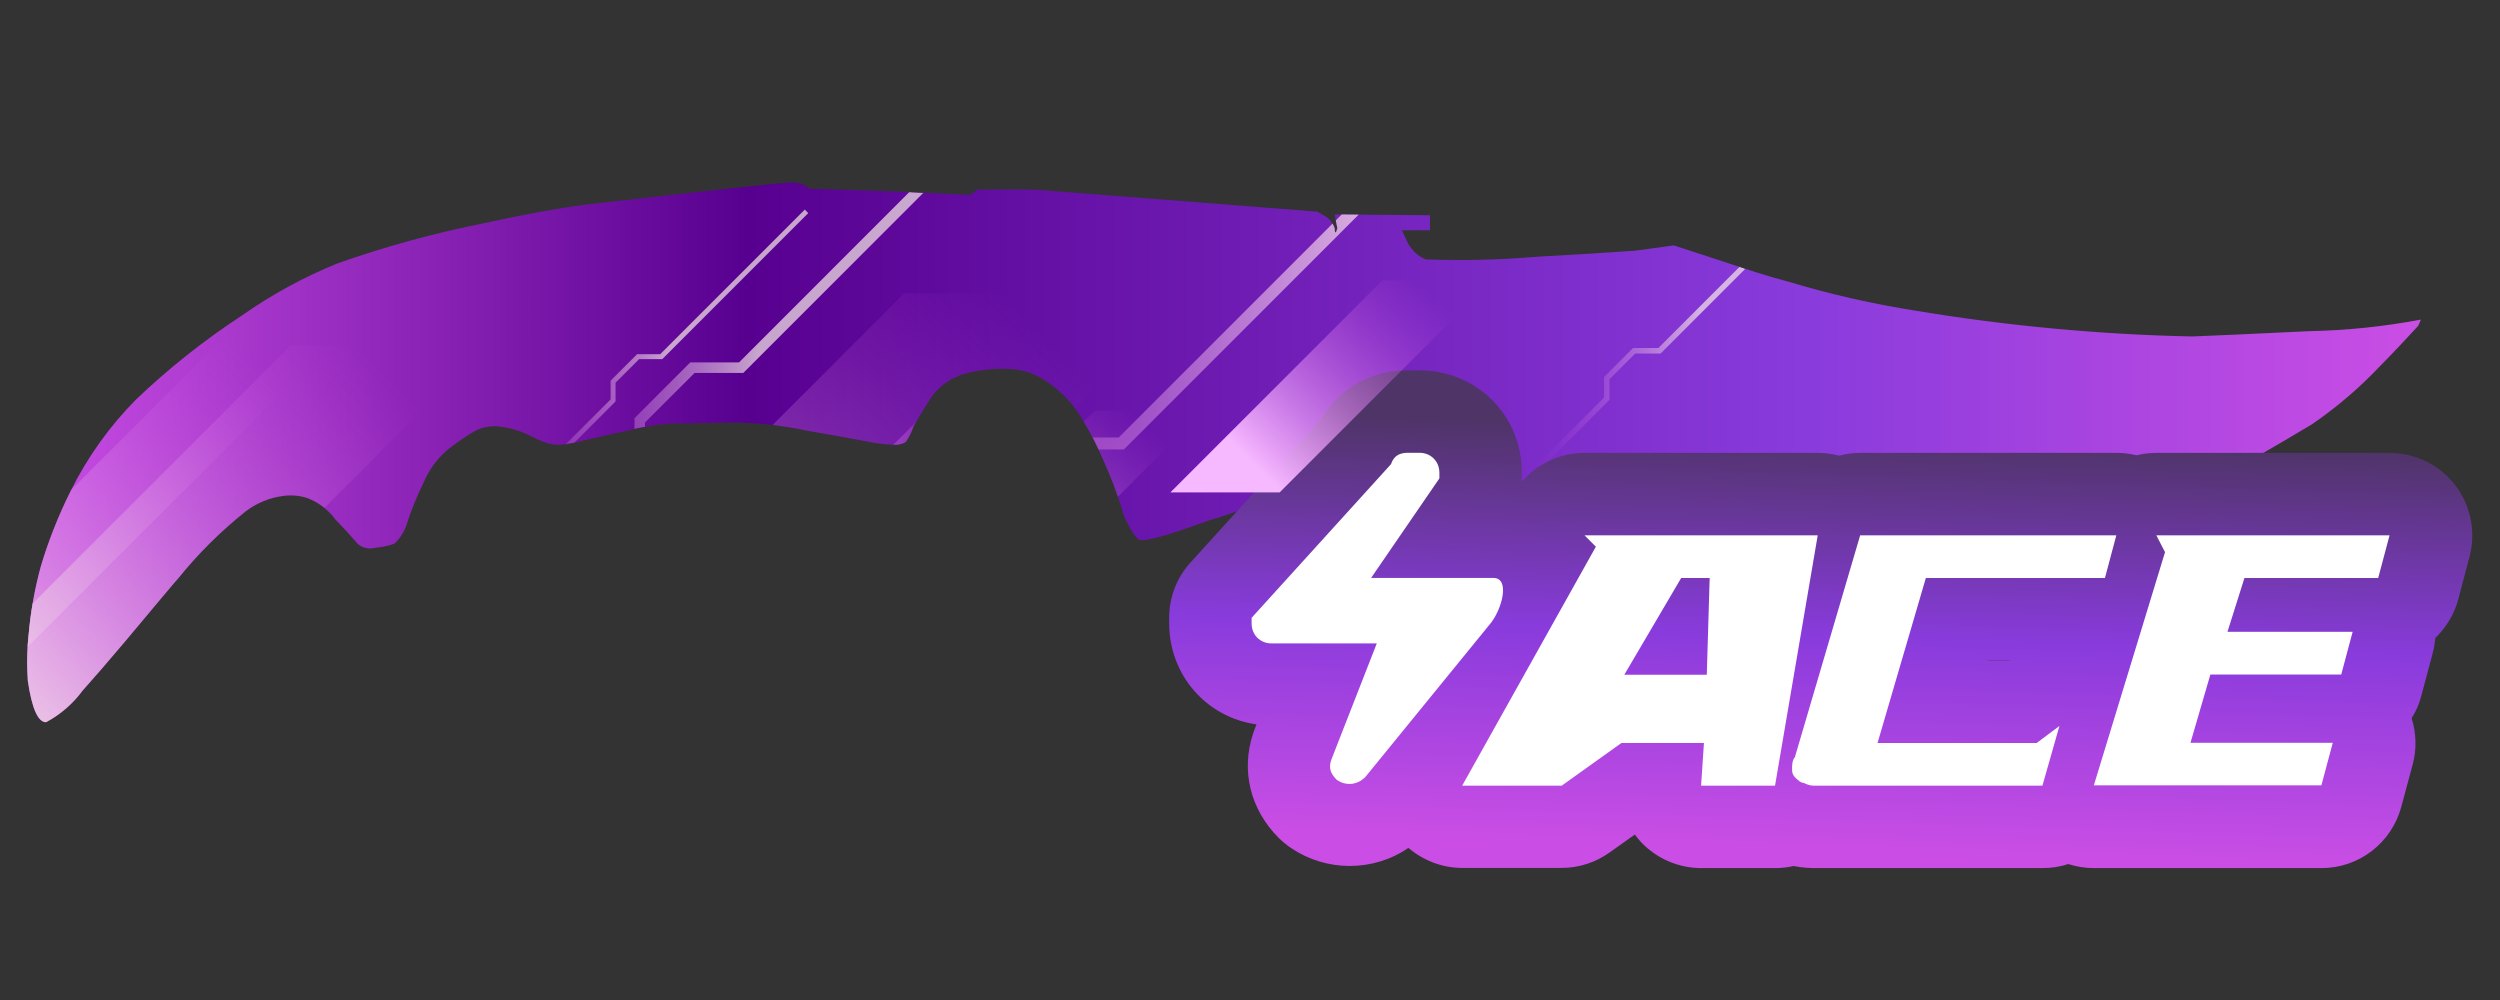 <?xml version="1.0" encoding="utf-8"?>
<!-- Generator: Adobe Illustrator 16.0.0, SVG Export Plug-In . SVG Version: 6.00 Build 0)  -->
<!DOCTYPE svg PUBLIC "-//W3C//DTD SVG 1.1//EN" "http://www.w3.org/Graphics/SVG/1.1/DTD/svg11.dtd">
<svg version="1.1" id="case1" xmlns="http://www.w3.org/2000/svg" xmlns:xlink="http://www.w3.org/1999/xlink" x="0px" y="0px"
	 width="90px" height="36px" viewBox="0 0 90 36" enable-background="new 0 0 90 36" xml:space="preserve">
<rect x="0" y="0" width="90" height="36" fill="#333333" stroke="none"/>
<linearGradient id="shape_1_" gradientUnits="userSpaceOnUse" x1="-66.323" y1="2195.525" x2="19.851" y2="2195.525" gradientTransform="matrix(1 0 0 1 67.3 -2179.241)">
	<stop  offset="0" style="stop-color:#CA4EE5"/>
	<stop  offset="0.301" style="stop-color:#570090"/>
	<stop  offset="0.742" style="stop-color:#893BDC"/>
	<stop  offset="1" style="stop-color:#CA4EE5"/>
</linearGradient>
<path id="shape" fill="url(#shape_1_)" d="M51.671,17.902L51.671,17.902L51.671,17.902 M28.476,6.569c-0.006,0-0.015,0-0.022,0.001
	c-0.291,0-2.745,0.265-7.362,0.795c-0.984,0.126-2.199,0.348-3.644,0.665c-1.807,0.358-3.584,0.846-5.319,1.46
	C10.92,9.983,9.77,10.612,8.7,11.364c-1.355,0.888-2.628,1.896-3.801,3.017c-0.959,0.966-1.755,2.082-2.359,3.302
	c-0.432,0.866-0.79,1.768-1.068,2.697c-0.219,0.802-0.366,1.619-0.439,2.446c-0.036,0.318-0.054,0.639-0.056,0.96v0.103
	c0.001,0.206,0.01,0.413,0.024,0.618C1.146,25.503,1.367,26,1.658,26c0.521-0.277,0.972-0.67,1.321-1.146
	c0.379-0.42,0.872-0.992,1.481-1.711c1.273-1.521,1.925-2.3,1.948-2.313c0.719-0.894,1.531-1.697,2.423-2.412
	c0.41-0.317,0.899-0.514,1.415-0.572c0.287-0.033,0.577,0,0.85,0.095c0.392,0.157,0.729,0.42,0.975,0.755
	c0.229,0.234,0.504,0.531,0.82,0.896c0.181,0.14,0.41,0.187,0.627,0.126c0.238-0.021,0.471-0.066,0.692-0.152
	c0.233-0.229,0.398-0.518,0.474-0.828c0.16-0.468,0.349-0.922,0.567-1.366c0.182-0.438,0.462-0.827,0.815-1.141
	c0.318-0.258,0.654-0.492,1.008-0.701c0.315-0.172,0.681-0.228,1.035-0.156c0.363,0.055,0.715,0.173,1.04,0.346
	c0.2,0.107,0.411,0.191,0.627,0.254c0.136,0.029,0.272,0.042,0.412,0.035c0.285-0.023,0.569-0.076,0.845-0.159
	c0.921-0.211,1.445-0.327,1.572-0.348c0.505-0.129,1.021-0.214,1.539-0.253c0.293,0,0.873-0.01,1.73-0.031
	c1.067-0.035,2.133,0.061,3.176,0.287c0.754,0.127,1.572,0.275,2.455,0.444c0.218,0.035,0.438,0.056,0.659,0.063
	c0.153,0.012,0.307-0.02,0.44-0.096c0.124-0.175,0.22-0.367,0.283-0.571c0.232-0.4,0.452-0.76,0.662-1.079
	c0.332-0.441,0.813-0.745,1.354-0.854c0.474-0.109,0.958-0.153,1.444-0.129c0.435,0.019,0.859,0.149,1.228,0.38
	c0.403,0.26,0.765,0.582,1.067,0.953c0.426,0.604,0.784,1.254,1.07,1.936c0.256,0.557,0.476,1.131,0.661,1.716
	c0.05,0.223,0.136,0.438,0.253,0.636c0.084,0.188,0.199,0.357,0.346,0.506c0.126,0.13,0.965-0.094,2.516-0.665
	c0.904-0.265,1.787-0.593,2.644-0.985c0.271-0.148,0.479-0.264,0.63-0.348l0.313,0.442l4.595,0.063c0.002,0,0.004,0.001,0.004,0.001
	c-0.063-0.041-0.069-0.063-0.028-0.063c0.037,0.029,0.078,0.051,0.127,0.063h-0.097c0.063,0.009,0.127,0.03,0.185,0.063
	c1.242,0.361,2.502,0.658,3.772,0.892c2.437,0.482,4.162,0.771,5.188,0.854c1.06,0.09,2.117,0.119,3.179,0.099h0.381
	c0.563-0.019,1.713-0.05,3.457-0.099c1.498-0.053,2.985-0.188,4.47-0.41c0.94-0.168,2.309-0.44,4.094-0.828
	c1.339-0.321,2.629-0.822,3.836-1.492c0.563-0.296,1.563-0.867,2.979-1.714c0.892-0.608,1.714-1.31,2.455-2.094
	c0.502-0.509,0.959-0.995,1.384-1.46l0.096-0.224c-1.325,0.251-2.672,0.391-4.021,0.417c-2.228,0.107-3.631,0.17-4.219,0.191
	c-3.318-0.07-6.634-0.378-9.906-0.921c-1.563-0.244-3.104-0.594-4.621-1.05c-0.393-0.104-0.786-0.22-1.194-0.348l-2.933-0.96
	l-1.385,0.19c-1.149,0.082-2.34,0.155-3.554,0.219c-1.327,0.113-2.662,0.145-3.995,0.095c-0.271-0.113-0.488-0.313-0.632-0.572
	L50.467,8.29h1.012V7.75l-3.432-0.032l0.098,0.507c-0.021,0.029-0.028,0.062-0.031,0.096C48.07,8.405,48.05,8.373,48.05,8.225
	c-0.057-0.186-0.182-0.345-0.346-0.445l-0.283-0.161L37.2,6.823h-2.013l-0.253,0.19l-2.861-0.126
	c-1.909-0.063-2.884-0.094-2.924-0.094c-0.063-0.044-0.125-0.083-0.189-0.128c-0.137-0.06-0.283-0.092-0.433-0.096H28.476z"/>
<linearGradient id="shape2_2_" gradientUnits="userSpaceOnUse" x1="65.719" y1="15.582" x2="65.219" y2="30.582">
	<stop  offset="0" style="stop-color:#4F3468"/>
	<stop  offset="0.489" style="stop-color:#893BDC"/>
	<stop  offset="1" style="stop-color:#CA4EE5"/>
</linearGradient>
<path id="shape2_1_" fill="url(#shape2_2_)" d="M75.376,31.251c-0.313,0-0.625-0.05-0.922-0.147
	c-0.298,0.104-0.608,0.147-0.922,0.147h-8.193c-0.185,0-0.442-0.009-0.771-0.075c-0.217,0.051-0.438,0.075-0.664,0.075h-2.663
	c-0.816,0-1.604-0.342-2.166-0.937c-0.078-0.086-0.15-0.174-0.22-0.271l-0.91,0.646c-0.502,0.358-1.1,0.556-1.725,0.556h-3.584
	c-0.717,0-1.402-0.269-1.934-0.722c-0.617,0.427-1.354,0.651-2.115,0.651c-0.75,0-1.479-0.222-2.104-0.642
	c-0.164-0.11-0.315-0.233-0.452-0.37c-1.021-1.021-1.363-2.423-0.92-3.753l0.044-0.128l0.08-0.203
	c-1.801-0.254-3.145-1.767-3.145-3.646V22.24c0-0.741,0.274-1.45,0.773-1.996l4.748-5.232c0.646-1.069,1.763-1.679,3.08-1.679h0.41
	c2.064,0,3.684,1.618,3.684,3.684c0,0-0.001,0.289-0.003,0.331c0.555-0.653,1.372-1.044,2.26-1.044h8.397
	c0.262,0,0.519,0.034,0.769,0.101c0.25-0.067,0.508-0.101,0.771-0.101h9.219c0.242,0,0.48,0.029,0.718,0.087
	c0.231-0.058,0.479-0.087,0.719-0.087h8.396c0.918,0,1.798,0.433,2.354,1.159c0.563,0.726,0.753,1.689,0.519,2.573l-0.404,1.532
	c-0.146,0.541-0.436,1.02-0.826,1.395c-0.02,0.188-0.047,0.372-0.099,0.555l-0.409,1.537c-0.072,0.282-0.189,0.551-0.348,0.799
	c0.168,0.532,0.188,1.109,0.041,1.656l-0.414,1.539c-0.351,1.296-1.521,2.202-2.865,2.202H75.376z M72.337,23.782l0.019-0.009
	h-0.799l-0.002,0.009H72.337z"/>
<path id="ACE" fill="#FFFFFF" d="M49.564,23.163h-3.789c-0.409,0-0.717-0.308-0.717-0.718c0-0.104,0-0.104,0-0.204l5.018-5.531
	c0.104-0.307,0.311-0.41,0.615-0.41h0.41c0.408,0,0.717,0.308,0.717,0.717c0,0.102,0,0.205,0,0.205l-2.459,3.584h4.402
	c0.615,0,0.311,1.127-0.104,1.639l-4.508,5.531c-0.311,0.308-0.717,0.308-1.021,0.104c-0.205-0.206-0.312-0.41-0.205-0.719
	L49.564,23.163L49.564,23.163L49.564,23.163z M57.042,19.271l0.409,0.41l-4.813,8.603h3.584l2.149-1.536h2.971l-0.103,1.536h2.662
	l1.537-9.013H57.042L57.042,19.271z M61.548,20.809l-0.104,3.482h-2.969l2.047-3.482H61.548L61.548,20.809z M65.339,28.284h8.188
	l0.613-2.15l-0.82,0.614h-5.729l1.74-5.941h6.447l0.41-1.535h-9.222l-2.351,7.988c-0.1,0.104-0.1,0.309-0.1,0.409
	c0,0.103,0,0.205,0.103,0.31s0.205,0.203,0.307,0.203C65.132,28.284,65.236,28.284,65.339,28.284L65.339,28.284L65.339,28.284z
	 M77.628,19.271l0.313,0.606l-2.563,8.396h8.192l0.41-1.533h-5.123l0.717-2.458h4.711l0.41-1.537h-4.506l0.611-1.938h4.815
	l0.409-1.535H77.628L77.628,19.271z"/>
<g>
	<defs>
		<path id="SVGID_1_" d="M51.671,17.902L51.671,17.902L51.671,17.902 M28.476,6.569c-0.006,0-0.015,0-0.022,0.001
			c-0.291,0-2.745,0.265-7.362,0.795c-0.984,0.126-2.199,0.348-3.644,0.665c-1.807,0.358-3.584,0.846-5.319,1.46
			C10.92,9.983,9.77,10.612,8.7,11.364c-1.355,0.888-2.628,1.896-3.801,3.017c-0.959,0.966-1.755,2.082-2.359,3.302
			c-0.432,0.866-0.79,1.768-1.068,2.697c-0.219,0.802-0.366,1.619-0.439,2.446c-0.036,0.318-0.054,0.639-0.056,0.96v0.103
			c0.001,0.206,0.01,0.413,0.024,0.618C1.146,25.503,1.367,26,1.658,26c0.521-0.277,0.972-0.67,1.321-1.146
			c0.379-0.42,0.872-0.992,1.481-1.711c1.273-1.521,1.925-2.3,1.948-2.313c0.719-0.894,1.531-1.697,2.423-2.412
			c0.41-0.317,0.899-0.514,1.415-0.572c0.287-0.033,0.577,0,0.85,0.095c0.392,0.157,0.729,0.42,0.975,0.755
			c0.229,0.234,0.504,0.531,0.82,0.896c0.181,0.14,0.41,0.187,0.627,0.126c0.238-0.021,0.471-0.066,0.692-0.152
			c0.233-0.229,0.398-0.518,0.474-0.828c0.16-0.468,0.349-0.922,0.567-1.366c0.182-0.438,0.462-0.827,0.815-1.141
			c0.318-0.258,0.654-0.492,1.008-0.701c0.315-0.172,0.681-0.228,1.035-0.156c0.363,0.055,0.715,0.173,1.04,0.346
			c0.2,0.107,0.411,0.191,0.627,0.254c0.136,0.029,0.272,0.042,0.412,0.035c0.285-0.023,0.569-0.076,0.845-0.159
			c0.921-0.211,1.445-0.327,1.572-0.348c0.505-0.129,1.021-0.214,1.539-0.253c0.293,0,0.873-0.01,1.73-0.031
			c1.067-0.035,2.133,0.061,3.176,0.287c0.754,0.127,1.572,0.275,2.455,0.444c0.218,0.035,0.438,0.056,0.659,0.063
			c0.153,0.012,0.307-0.02,0.44-0.096c0.124-0.175,0.22-0.367,0.283-0.571c0.232-0.4,0.452-0.76,0.662-1.079
			c0.332-0.441,0.813-0.745,1.354-0.854c0.474-0.109,0.958-0.153,1.444-0.129c0.435,0.019,0.859,0.149,1.228,0.38
			c0.403,0.26,0.765,0.582,1.067,0.953c0.426,0.604,0.784,1.254,1.07,1.936c0.256,0.557,0.476,1.131,0.661,1.716
			c0.05,0.223,0.136,0.438,0.253,0.636c0.084,0.188,0.199,0.357,0.346,0.506c0.126,0.13,0.965-0.094,2.516-0.665
			c0.904-0.265,1.787-0.593,2.644-0.985c0.271-0.148,0.479-0.264,0.63-0.348l0.313,0.442l4.595,0.063
			c0.002,0,0.004,0.001,0.004,0.001c-0.063-0.041-0.069-0.063-0.028-0.063c0.037,0.029,0.078,0.051,0.127,0.063h-0.097
			c0.063,0.009,0.127,0.03,0.185,0.063c1.242,0.361,2.502,0.658,3.772,0.892c2.437,0.482,4.162,0.771,5.188,0.854
			c1.06,0.09,2.117,0.119,3.179,0.099h0.381c0.563-0.019,1.713-0.05,3.457-0.099c1.498-0.053,2.985-0.188,4.47-0.41
			c0.94-0.168,2.309-0.44,4.094-0.828c1.339-0.321,2.629-0.822,3.836-1.492c0.563-0.296,1.563-0.867,2.979-1.714
			c0.892-0.608,1.714-1.31,2.455-2.094c0.502-0.509,0.959-0.995,1.384-1.46l0.096-0.224c-1.325,0.251-2.672,0.391-4.021,0.417
			c-2.228,0.107-3.631,0.17-4.219,0.191c-3.318-0.07-6.634-0.378-9.906-0.921c-1.563-0.244-3.104-0.594-4.621-1.05
			c-0.393-0.104-0.786-0.22-1.194-0.348l-2.933-0.96l-1.385,0.19c-1.149,0.082-2.34,0.155-3.554,0.219
			c-1.327,0.113-2.662,0.145-3.995,0.095c-0.271-0.113-0.488-0.313-0.632-0.572L50.467,8.29h1.012V7.75l-3.432-0.032l0.098,0.507
			c-0.021,0.029-0.028,0.062-0.031,0.096C48.07,8.405,48.05,8.373,48.05,8.225c-0.057-0.186-0.182-0.345-0.346-0.445l-0.283-0.161
			L37.2,6.823h-2.013l-0.253,0.19l-2.861-0.126c-1.909-0.063-2.884-0.094-2.924-0.094c-0.063-0.044-0.125-0.083-0.189-0.128
			c-0.137-0.06-0.283-0.092-0.433-0.096H28.476z"/>
	</defs>
	<clipPath id="SVGID_2_">
		<use xlink:href="#SVGID_1_"  overflow="visible"/>
	</clipPath>
	<g clip-path="url(#SVGID_2_)">
		<g opacity="0.7">
			
				<linearGradient id="SVGID_3_" gradientUnits="userSpaceOnUse" x1="-543.145" y1="177.334" x2="-523.543" y2="177.334" gradientTransform="matrix(1 0 0 1 561.38 -165.621)">
				<stop  offset="0" style="stop-color:#CA4EE5;stop-opacity:0"/>
				<stop  offset="0.462" style="stop-color:#F6EBE6"/>
			</linearGradient>
			<polygon fill="url(#SVGID_3_)" points="18.501,21.349 18.234,21.082 22.841,16.474 22.841,15.056 24.847,13.047 26.604,13.047 
				37.571,2.078 37.837,2.345 26.759,13.425 25.005,13.425 23.218,15.209 23.218,16.632 			"/>
		</g>
		<g opacity="0.7">
			
				<linearGradient id="SVGID_4_" gradientUnits="userSpaceOnUse" x1="-506.03" y1="177.458" x2="-495.838" y2="177.458" gradientTransform="matrix(1 0 0 1 561.38 -165.621)">
				<stop  offset="0" style="stop-color:#CA4EE5;stop-opacity:0"/>
				<stop  offset="0.575" style="stop-color:#F6EBE6"/>
			</linearGradient>
			<polygon fill="url(#SVGID_4_)" points="55.487,16.847 55.35,16.706 57.745,14.312 57.745,13.574 58.788,12.529 59.7,12.529 
				65.403,6.827 65.542,6.965 59.782,12.726 58.868,12.726 57.94,13.653 57.94,14.392 			"/>
		</g>
		<g>
			
				<linearGradient id="SVGID_5_" gradientUnits="userSpaceOnUse" x1="-530.754" y1="179.828" x2="-508.147" y2="179.828" gradientTransform="matrix(1 0 0 1 561.38 -165.621)">
				<stop  offset="0" style="stop-color:#CA4EE5;stop-opacity:0"/>
				<stop  offset="1" style="stop-color:#F6EBE6"/>
			</linearGradient>
			<polygon fill="url(#SVGID_5_)" points="30.931,25.319 30.626,25.013 35.938,19.698 35.938,18.062 38.253,15.748 40.275,15.748 
				52.925,3.095 53.233,3.404 40.458,16.181 38.434,16.181 36.372,18.241 36.372,19.88 			"/>
		</g>
		<g opacity="0.7">
			
				<linearGradient id="SVGID_6_" gradientUnits="userSpaceOnUse" x1="-543.547" y1="178.721" x2="-532.283" y2="178.721" gradientTransform="matrix(1 0 0 1 561.38 -165.621)">
				<stop  offset="0" style="stop-color:#CA4EE5;stop-opacity:0"/>
				<stop  offset="0.559" style="stop-color:#F6EBE6"/>
			</linearGradient>
			<polygon fill="url(#SVGID_6_)" points="17.958,18.653 17.833,18.526 21.982,14.377 21.982,13.703 22.935,12.751 23.767,12.751 
				28.972,7.546 29.097,7.672 23.841,12.929 23.007,12.929 22.16,13.777 22.16,14.451 			"/>
		</g>
		<g>
			
				<linearGradient id="SVGID_7_" gradientUnits="userSpaceOnUse" x1="-565.212" y1="182.322" x2="-553.947" y2="182.322" gradientTransform="matrix(1 0 0 1 561.38 -165.621)">
				<stop  offset="0" style="stop-color:#CA4EE5;stop-opacity:0"/>
				<stop  offset="1" style="stop-color:#F6EBE6"/>
			</linearGradient>
			<polygon fill="url(#SVGID_7_)" points="-3.707,22.255 -3.833,22.128 0.316,17.978 0.316,17.306 1.27,16.353 2.102,16.353 
				7.306,11.147 7.433,11.272 2.175,16.531 1.342,16.531 0.496,17.379 0.496,18.054 			"/>
		</g>
		
			<linearGradient id="SVGID_8_" gradientUnits="userSpaceOnUse" x1="-552.137" y1="178.617" x2="-565.536" y2="192.016" gradientTransform="matrix(1 0 0 1 561.38 -165.621)">
			<stop  offset="0" style="stop-color:#CA4EE5;stop-opacity:0"/>
			<stop  offset="1" style="stop-color:#F6EBE6"/>
		</linearGradient>
		<polygon fill="url(#SVGID_8_)" points="8.308,11.89 -5.391,25.589 -1.311,25.589 12.374,11.905 		"/>
		
			<linearGradient id="SVGID_9_" gradientUnits="userSpaceOnUse" x1="-547.942" y1="178.617" x2="-562.612" y2="193.287" gradientTransform="matrix(1 0 0 1 561.38 -165.621)">
			<stop  offset="0" style="stop-color:#CA4EE5;stop-opacity:0"/>
			<stop  offset="1" style="stop-color:#F6EBE6"/>
		</linearGradient>
		<polygon fill="url(#SVGID_9_)" points="10.464,12.437 -3.233,26.134 3.829,26.134 17.513,12.451 		"/>
		
			<linearGradient id="SVGID_10_" gradientUnits="userSpaceOnUse" x1="-524.505" y1="176.999" x2="-545.847" y2="198.341" gradientTransform="matrix(1 0 0 1 561.38 -165.621)">
			<stop  offset="0" style="stop-color:#CA4EE5;stop-opacity:0"/>
			<stop  offset="0.774" style="stop-color:#F6EBE6"/>
		</linearGradient>
		<polygon opacity="0.7" fill="url(#SVGID_10_)" enable-background="new    " points="32.55,10.563 12.622,30.491 22.897,30.491 
			42.806,10.585 		"/>
		
			<linearGradient id="SVGID_11_" gradientUnits="userSpaceOnUse" x1="-520.313" y1="180.717" x2="-528.484" y2="188.887" gradientTransform="matrix(1 0 0 1 561.38 -165.621)">
			<stop  offset="0" style="stop-color:#CA4EE5;stop-opacity:0"/>
			<stop  offset="0.672" style="stop-color:#F6EBE6"/>
		</linearGradient>
		<polygon opacity="0.7" fill="url(#SVGID_11_)" enable-background="new    " points="39.41,14.783 31.78,22.413 35.714,22.413 
			43.337,14.791 		"/>
		
			<linearGradient id="SVGID_12_" gradientUnits="userSpaceOnUse" x1="-509.958" y1="176.027" x2="-518.13" y2="184.199" gradientTransform="matrix(1 0 0 1 561.38 -165.621)">
			<stop  offset="0" style="stop-color:#CA4EE5;stop-opacity:0"/>
			<stop  offset="0.769" style="stop-color:#F6B8FF"/>
		</linearGradient>
		<polygon fill="url(#SVGID_12_)" points="49.765,10.095 42.134,17.726 46.068,17.726 53.69,10.103 		"/>
		
			<linearGradient id="SVGID_13_" gradientUnits="userSpaceOnUse" x1="-525.271" y1="179.65" x2="-533.443" y2="187.822" gradientTransform="matrix(1 0 0 1 561.38 -165.621)">
			<stop  offset="0" style="stop-color:#CA4EE5;stop-opacity:0"/>
			<stop  offset="1" style="stop-color:#F6B8FF"/>
		</linearGradient>
		<polygon fill="url(#SVGID_13_)" points="34.452,13.718 26.822,21.349 30.755,21.349 38.378,13.726 		"/>
		<g>
			
				<linearGradient id="SVGID_14_" gradientUnits="userSpaceOnUse" x1="-543.805" y1="187.723" x2="-534.049" y2="187.723" gradientTransform="matrix(1 0 0 1 561.38 -165.621)">
				<stop  offset="0" style="stop-color:#CA4EE5;stop-opacity:0"/>
				<stop  offset="1" style="stop-color:#F6EBE6"/>
			</linearGradient>
			<polygon fill="url(#SVGID_14_)" points="17.79,26.979 17.575,26.767 27.115,17.224 27.331,17.438 			"/>
		</g>
	</g>
</g>
</svg>
